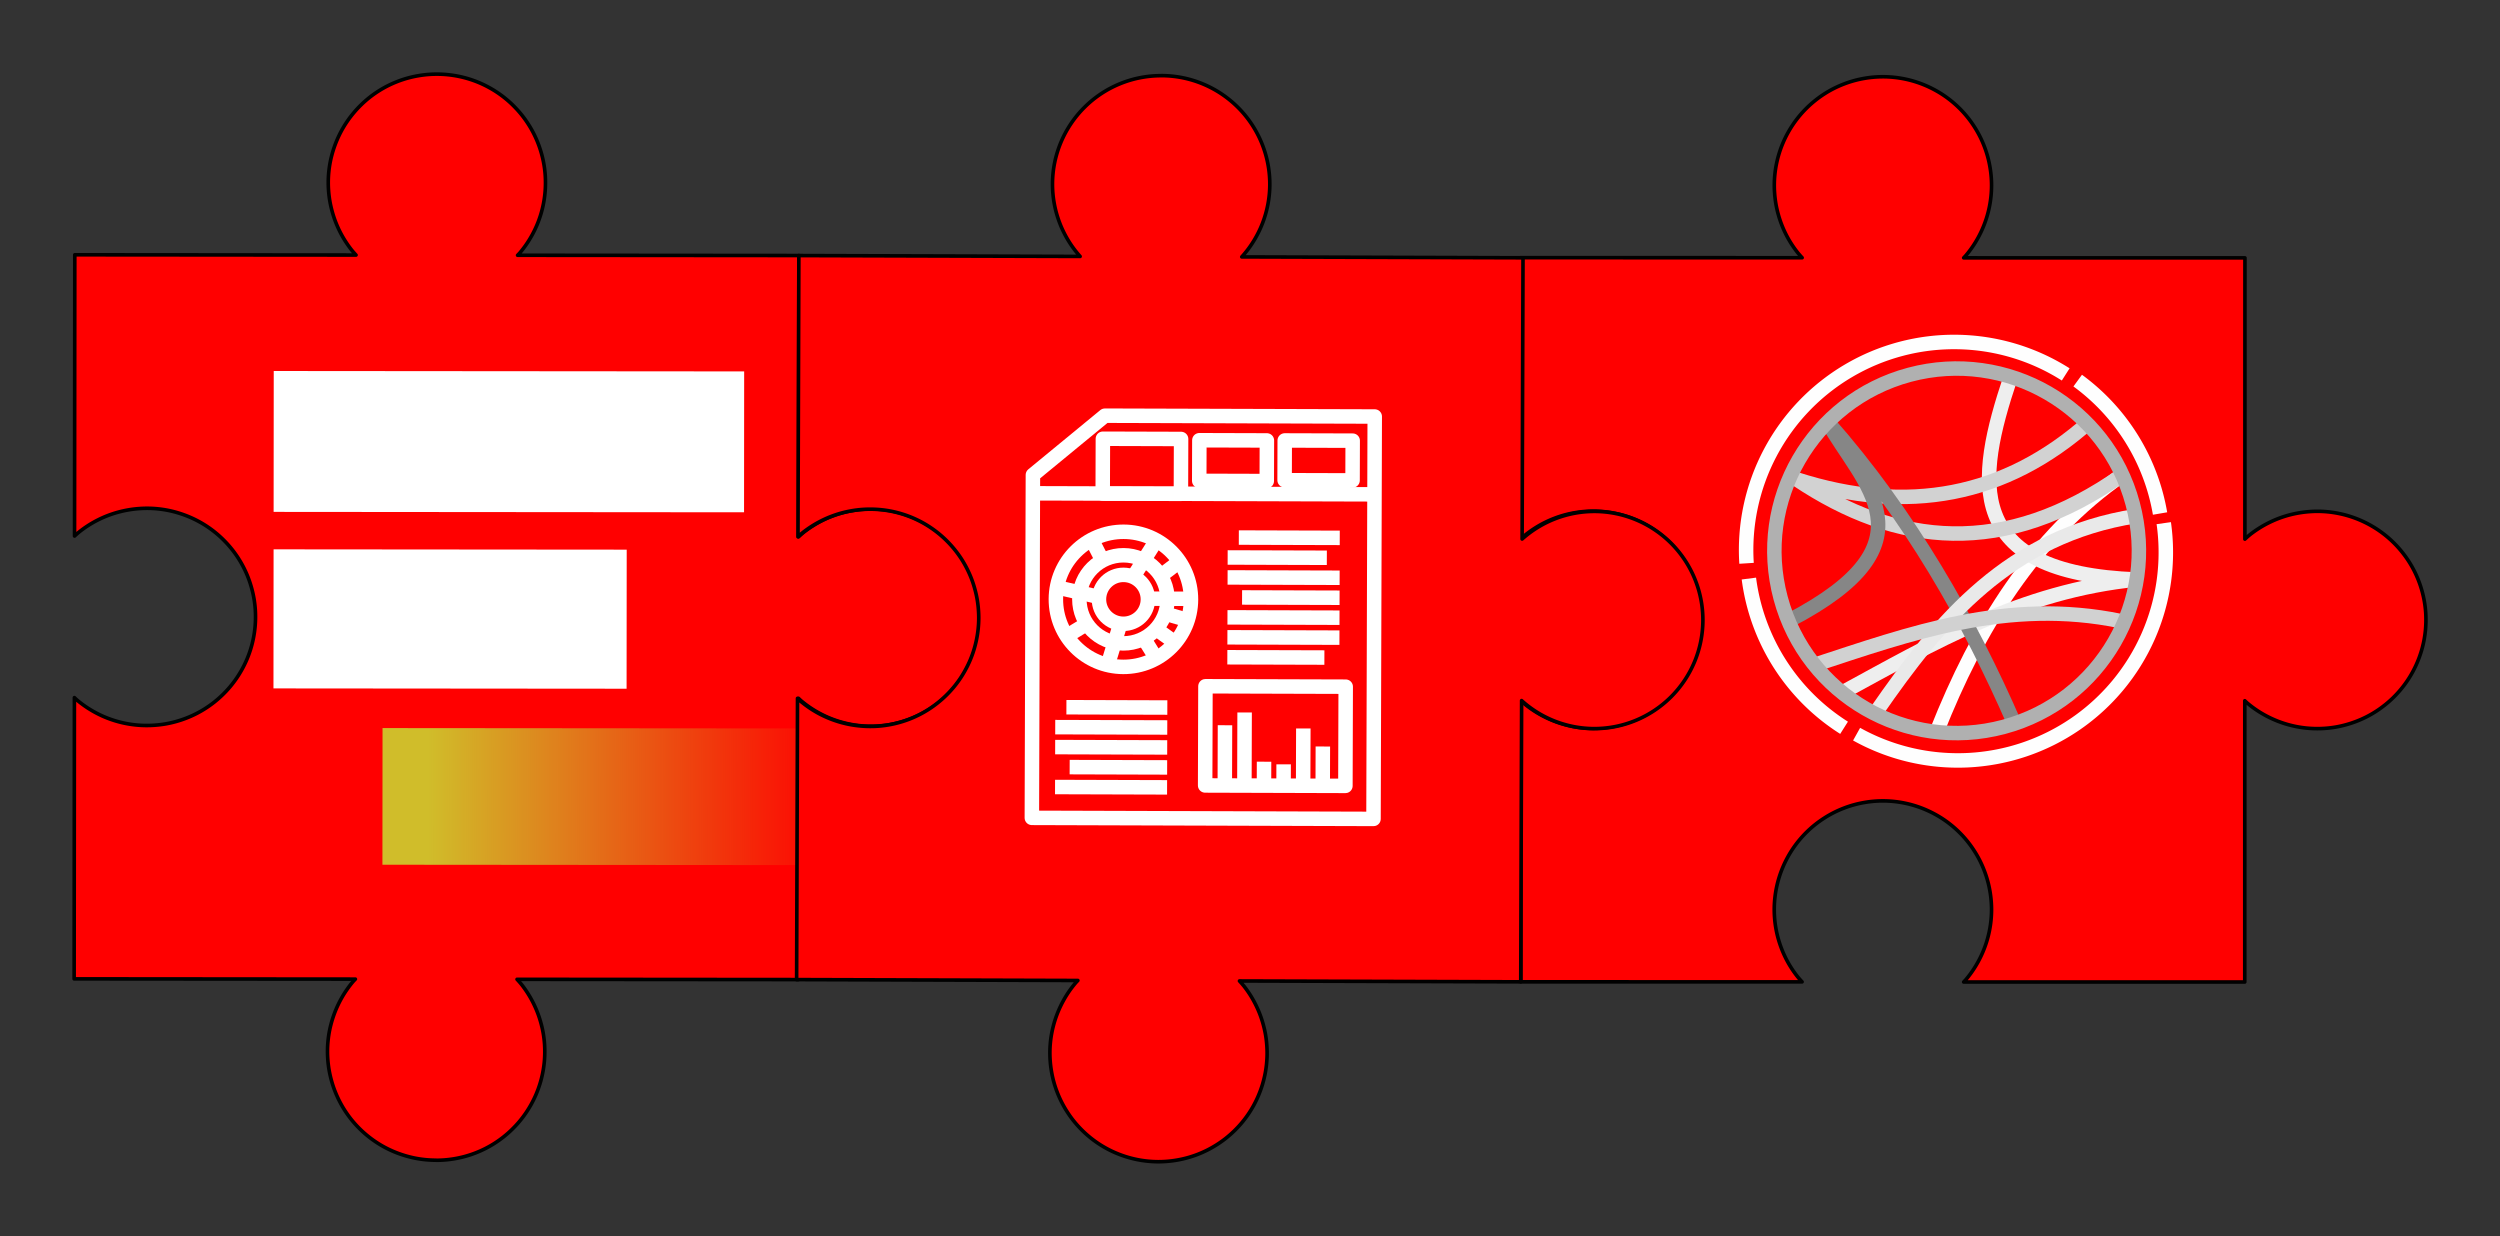 <?xml version="1.0" encoding="UTF-8" standalone="no"?>
<!-- Created with Inkscape (http://www.inkscape.org/) -->

<svg
   xmlns:dc="http://purl.org/dc/elements/1.1/"
   xmlns:cc="http://creativecommons.org/ns#"
   xmlns:rdf="http://www.w3.org/1999/02/22-rdf-syntax-ns#"
   xmlns:svg="http://www.w3.org/2000/svg"
   xmlns="http://www.w3.org/2000/svg"
   xmlns:xlink="http://www.w3.org/1999/xlink"
   xmlns:sodipodi="http://sodipodi.sourceforge.net/DTD/sodipodi-0.dtd"
   xmlns:inkscape="http://www.inkscape.org/namespaces/inkscape"
   width="69.055mm"
   height="34.141mm"
   viewBox="0 0 69.055 34.141"
   version="1.1"
   id="svg985"
   inkscape:version="0.92.3 (2405546, 2018-03-11)"
   sodipodi:docname="chapter-header-1.svg">
  <rect x="0" y="0" width="69.055" height="34.141" fill="#333333" stroke="none"/>
  <defs
     id="defs979">
    <linearGradient
       y2="292.632"
       x2="468.733"
       y1="292.632"
       x1="152.552"
       gradientTransform="matrix(0.599,0,0,1,-409.873,305.655)"
       gradientUnits="userSpaceOnUse"
       id="linearGradient7794"
       xlink:href="#linearGradient4303"
       inkscape:collect="always" />
    <linearGradient
       id="linearGradient4303"
       inkscape:collect="always">
      <stop
         id="stop4305"
         offset="0"
         style="stop-color:#d0bd2a;stop-opacity:1;" />
      <stop
         id="stop4307"
         offset="1"
         style="stop-color:#d0bd2a;stop-opacity:0;" />
    </linearGradient>
  </defs>
  <sodipodi:namedview
     id="base"
     pagecolor="#ffffff"
     bordercolor="#666666"
     borderopacity="1.0"
     inkscape:pageopacity="0.0"
     inkscape:pageshadow="2"
     inkscape:zoom="2.8"
     inkscape:cx="80.927717"
     inkscape:cy="37.745402"
     inkscape:document-units="mm"
     inkscape:current-layer="layer1"
     showgrid="false"
     showguides="true"
     inkscape:guide-bbox="true"
     fit-margin-top="2"
     fit-margin-left="2"
     fit-margin-right="2"
     fit-margin-bottom="2"
     inkscape:window-width="1916"
     inkscape:window-height="1076"
     inkscape:window-x="0"
     inkscape:window-y="0"
     inkscape:window-maximized="1" />
  <g
     inkscape:label="Layer 1"
     inkscape:groupmode="layer"
     id="layer1"
     transform="translate(34.429,-56.453)"
     style="opacity:0.999">
    <path
       inkscape:connector-curvature="0"
       id="path1627"
       d="m -22.383,88.502 a 3,3 0 0 0 0.212,-0.007 3,3 0 0 0 0.298,-0.036 3,3 0 0 0 0.293,-0.065 3,3 0 0 0 0.284,-0.094 3,3 0 0 0 0.274,-0.122 3,3 0 0 0 0.26,-0.149 3,3 0 0 0 0.244,-0.174 3,3 0 0 0 0.225,-0.198 3,3 0 0 0 0.205,-0.219 3,3 0 0 0 0.182,-0.239 3,3 0 0 0 0.157,-0.256 3,3 0 0 0 0.131,-0.27 3,3 0 0 0 0.103,-0.282 3,3 0 0 0 0.074,-0.291 3,3 0 0 0 0.045,-0.296 3,3 0 0 0 0.015,-0.3 3,3 0 0 0 -0.007,-0.212 3,3 0 0 0 -0.036,-0.298 3,3 0 0 0 -0.066,-0.292 3,3 0 0 0 -0.094,-0.285 3,3 0 0 0 -0.122,-0.273 3,3 0 0 0 -0.149,-0.261 3,3 0 0 0 -0.174,-0.244 3,3 0 0 0 -0.118,-0.135 l 7.768,0.007 0.007,-7.768 a 3,3 0 0 0 0.067,0.063 3,3 0 0 0 0.239,0.182 3,3 0 0 0 0.256,0.157 3,3 0 0 0 0.27,0.131 3,3 0 0 0 0.282,0.103 3,3 0 0 0 0.29,0.074 3,3 0 0 0 0.297,0.045 3,3 0 0 0 0.299,0.015 3,3 0 0 0 0.212,-0.008 3,3 0 0 0 0.298,-0.035 3,3 0 0 0 0.293,-0.066 3,3 0 0 0 0.285,-0.094 3,3 0 0 0 0.273,-0.122 3,3 0 0 0 0.261,-0.149 3,3 0 0 0 0.244,-0.174 3,3 0 0 0 0.225,-0.198 3,3 0 0 0 0.204,-0.219 3,3 0 0 0 0.182,-0.239 3,3 0 0 0 0.157,-0.256 3,3 0 0 0 0.13,-0.27 3,3 0 0 0 0.103,-0.282 3,3 0 0 0 0.075,-0.29 3,3 0 0 0 0.045,-0.297 3,3 0 0 0 0.015,-0.299 3,3 0 0 0 -0.008,-0.212 3,3 0 0 0 -0.036,-0.298 3,3 0 0 0 -0.066,-0.292 3,3 0 0 0 -0.094,-0.285 3,3 0 0 0 -0.122,-0.274 3,3 0 0 0 -0.149,-0.26 3,3 0 0 0 -0.174,-0.244 3,3 0 0 0 -0.198,-0.225 3,3 0 0 0 -0.219,-0.205 3,3 0 0 0 -0.239,-0.182 3,3 0 0 0 -0.256,-0.157 3,3 0 0 0 -0.27,-0.13 3,3 0 0 0 -0.282,-0.103 3,3 0 0 0 -0.291,-0.075 3,3 0 0 0 -0.296,-0.045 3,3 0 0 0 -0.3,-0.015 3,3 0 0 0 -0.212,0.008 3,3 0 0 0 -0.298,0.036 3,3 0 0 0 -0.293,0.065 3,3 0 0 0 -0.284,0.094 3,3 0 0 0 -0.274,0.122 3,3 0 0 0 -0.26,0.149 3,3 0 0 0 -0.245,0.174 3,3 0 0 0 -0.135,0.119 l 0.007,-7.769 -7.768,-0.007 a 3,3 0 0 0 0.063,-0.067 3,3 0 0 0 0.182,-0.239 3,3 0 0 0 0.157,-0.256 3,3 0 0 0 0.131,-0.27 3,3 0 0 0 0.103,-0.282 3,3 0 0 0 0.074,-0.29 3,3 0 0 0 0.045,-0.297 3,3 0 0 0 0.015,-0.3 3,3 0 0 0 -0.007,-0.212 3,3 0 0 0 -0.036,-0.298 3,3 0 0 0 -0.066,-0.293 3,3 0 0 0 -0.094,-0.284 3,3 0 0 0 -0.122,-0.274 3,3 0 0 0 -0.149,-0.26 3,3 0 0 0 -0.174,-0.244 3,3 0 0 0 -0.198,-0.225 3,3 0 0 0 -0.219,-0.205 3,3 0 0 0 -0.239,-0.182 3,3 0 0 0 -0.256,-0.157 3,3 0 0 0 -0.27,-0.131 3,3 0 0 0 -0.282,-0.103 3,3 0 0 0 -0.29,-0.074 3,3 0 0 0 -0.297,-0.045 3,3 0 0 0 -0.299,-0.015 3,3 0 0 0 -0.212,0.007 3,3 0 0 0 -0.298,0.036 3,3 0 0 0 -0.293,0.065 3,3 0 0 0 -0.285,0.094 3,3 0 0 0 -0.274,0.122 3,3 0 0 0 -0.26,0.149 3,3 0 0 0 -0.244,0.174 3,3 0 0 0 -0.225,0.198 3,3 0 0 0 -0.204,0.219 3,3 0 0 0 -0.182,0.239 3,3 0 0 0 -0.157,0.256 3,3 0 0 0 -0.13,0.27 3,3 0 0 0 -0.103,0.282 3,3 0 0 0 -0.075,0.29 3,3 0 0 0 -0.045,0.297 3,3 0 0 0 -0.015,0.299 3,3 0 0 0 0.008,0.212 3,3 0 0 0 0.036,0.298 3,3 0 0 0 0.066,0.292 3,3 0 0 0 0.094,0.285 3,3 0 0 0 0.122,0.274 3,3 0 0 0 0.149,0.26 3,3 0 0 0 0.174,0.244 3,3 0 0 0 0.118,0.135 l -7.768,-0.007 -0.007,7.768 a 3,3 0 0 1 0.135,-0.118 3,3 0 0 1 0.244,-0.174 3,3 0 0 1 0.261,-0.149 3,3 0 0 1 0.273,-0.122 3,3 0 0 1 0.285,-0.094 3,3 0 0 1 0.293,-0.065 3,3 0 0 1 0.298,-0.036 3,3 0 0 1 0.212,-0.008 3,3 0 0 1 0.299,0.015 3,3 0 0 1 0.297,0.045 3,3 0 0 1 0.29,0.075 3,3 0 0 1 0.282,0.103 3,3 0 0 1 0.27,0.13 3,3 0 0 1 0.256,0.157 3,3 0 0 1 0.239,0.182 3,3 0 0 1 0.219,0.205 3,3 0 0 1 0.198,0.225 3,3 0 0 1 0.174,0.244 3,3 0 0 1 0.149,0.26 3,3 0 0 1 0.122,0.274 3,3 0 0 1 0.094,0.285 3,3 0 0 1 0.066,0.292 3,3 0 0 1 0.036,0.298 3,3 0 0 1 0.007,0.212 3,3 0 0 1 -0.015,0.299 3,3 0 0 1 -0.045,0.297 3,3 0 0 1 -0.074,0.29 3,3 0 0 1 -0.103,0.282 3,3 0 0 1 -0.131,0.27 3,3 0 0 1 -0.157,0.256 3,3 0 0 1 -0.182,0.239 3,3 0 0 1 -0.205,0.219 3,3 0 0 1 -0.225,0.198 3,3 0 0 1 -0.244,0.174 3,3 0 0 1 -0.26,0.149 3,3 0 0 1 -0.274,0.122 3,3 0 0 1 -0.284,0.094 3,3 0 0 1 -0.293,0.066 3,3 0 0 1 -0.298,0.035 3,3 0 0 1 -0.212,0.008 3,3 0 0 1 -0.3,-0.015 3,3 0 0 1 -0.297,-0.045 3,3 0 0 1 -0.29,-0.074 3,3 0 0 1 -0.282,-0.103 3,3 0 0 1 -0.27,-0.131 3,3 0 0 1 -0.256,-0.157 3,3 0 0 1 -0.239,-0.182 3,3 0 0 1 -0.067,-0.063 l -0.007,7.768 7.768,0.007 a 3,3 0 0 0 -0.063,0.067 3,3 0 0 0 -0.182,0.239 3,3 0 0 0 -0.157,0.256 3,3 0 0 0 -0.13,0.27 3,3 0 0 0 -0.103,0.282 3,3 0 0 0 -0.075,0.291 3,3 0 0 0 -0.045,0.297 3,3 0 0 0 -0.015,0.299 3,3 0 0 0 0.008,0.212 3,3 0 0 0 0.036,0.298 3,3 0 0 0 0.066,0.292 3,3 0 0 0 0.094,0.285 3,3 0 0 0 0.122,0.273 3,3 0 0 0 0.149,0.261 3,3 0 0 0 0.174,0.244 3,3 0 0 0 0.198,0.225 3,3 0 0 0 0.219,0.204 3,3 0 0 0 0.239,0.182 3,3 0 0 0 0.255,0.157 3,3 0 0 0 0.27,0.13 3,3 0 0 0 0.282,0.103 3,3 0 0 0 0.29,0.075 3,3 0 0 0 0.297,0.045 3,3 0 0 0 0.3,0.015 z"
       style="display:inline;fill:#ff0000;fill-rule:evenodd;stroke:#000000;stroke-width:0.1;stroke-linecap:round;stroke-linejoin:round;stroke-miterlimit:4;stroke-dasharray:none;stroke-opacity:1" />
    <g
       transform="matrix(0.059,5.11946e-5,-5.11946e-5,0.059,-3.78,43.128)"
       id="g4147"
       style="display:inline;stroke-width:6.782;stroke-miterlimit:4;stroke-dasharray:none">
      <rect
         y="399.879"
         x="-390.971"
         height="65.959"
         width="220.241"
         id="rect4296-8-6-1"
         style="fill:#ffffff;fill-opacity:1;stroke-width:6.782;stroke-miterlimit:4;stroke-dasharray:none"
         inkscape:export-xdpi="180"
         inkscape:export-ydpi="180" />
      <rect
         y="483.371"
         x="-390.971"
         height="65.11"
         width="165.322"
         id="rect4298-04-0-03"
         style="fill:#ffffff;fill-opacity:1;stroke-width:6.782;stroke-miterlimit:4;stroke-dasharray:none"
         inkscape:export-xdpi="180"
         inkscape:export-ydpi="180" />
      <path
         inkscape:connector-curvature="0"
         id="rect4300-2-6-7"
         d="m -339.889,567.006 h 238.961 V 630.983 h -238.961 z"
         style="fill:url(#linearGradient7794);fill-opacity:1;stroke-width:6.782;stroke-miterlimit:4;stroke-dasharray:none"
         inkscape:export-xdpi="180"
         inkscape:export-ydpi="180"
         sodipodi:nodetypes="ccccc" />
    </g>
    <g
       id="g5011"
       transform="rotate(132.228,16.886,68.903)">
      <path
         style="display:inline;fill:#ff0000;fill-rule:evenodd;stroke:#000000;stroke-width:0.1;stroke-linecap:round;stroke-linejoin:round;stroke-miterlimit:4;stroke-dasharray:none;stroke-opacity:1"
         d="m 20.568,51.125 -5.753,5.22 a 3,3 0 0 0 0.001,-0.092 3,3 0 0 0 -0.026,-0.299 3,3 0 0 0 -0.056,-0.295 3,3 0 0 0 -0.085,-0.288 3,3 0 0 0 -0.113,-0.278 3,3 0 0 0 -0.14,-0.265 3,3 0 0 0 -0.166,-0.25 3,3 0 0 0 -0.19,-0.232 3,3 0 0 0 -0.148,-0.152 3,3 0 0 0 -0.227,-0.197 3,3 0 0 0 -0.246,-0.172 3,3 0 0 0 -0.261,-0.147 3,3 0 0 0 -0.275,-0.121 3,3 0 0 0 -0.285,-0.092 3,3 0 0 0 -0.293,-0.063 3,3 0 0 0 -0.298,-0.034 3,3 0 0 0 -0.3,-0.004 3,3 0 0 0 -0.299,0.026 3,3 0 0 0 -0.295,0.056 3,3 0 0 0 -0.288,0.085 3,3 0 0 0 -0.278,0.113 3,3 0 0 0 -0.265,0.14 3,3 0 0 0 -0.25,0.166 3,3 0 0 0 -0.232,0.19 3,3 0 0 0 -0.153,0.148 3,3 0 0 0 -0.196,0.227 3,3 0 0 0 -0.172,0.245 3,3 0 0 0 -0.147,0.261 3,3 0 0 0 -0.121,0.275 3,3 0 0 0 -0.092,0.285 3,3 0 0 0 -0.063,0.293 3,3 0 0 0 -0.034,0.298 3,3 0 0 0 -0.004,0.3 3,3 0 0 0 0.026,0.299 3,3 0 0 0 0.056,0.295 3,3 0 0 0 0.085,0.288 3,3 0 0 0 0.113,0.278 3,3 0 0 0 0.14,0.265 3,3 0 0 0 0.166,0.25 3,3 0 0 0 0.19,0.232 3,3 0 0 0 0.149,0.152 3,3 0 0 0 0.227,0.196 3,3 0 0 0 0.245,0.173 3,3 0 0 0 0.261,0.147 3,3 0 0 0 0.274,0.12 3,3 0 0 0 0.286,0.093 3,3 0 0 0 0.293,0.064 3,3 0 0 0 0.178,0.02 l -5.753,5.22 5.22,5.753 a 3,3 0 0 0 -0.092,-0.001 3,3 0 0 0 -0.299,0.026 3,3 0 0 0 -0.295,0.056 3,3 0 0 0 -0.287,0.085 3,3 0 0 0 -0.278,0.113 3,3 0 0 0 -0.265,0.14 3,3 0 0 0 -0.25,0.166 3,3 0 0 0 -0.232,0.19 3,3 0 0 0 -0.152,0.148 3,3 0 0 0 -0.196,0.227 3,3 0 0 0 -0.173,0.245 3,3 0 0 0 -0.147,0.261 3,3 0 0 0 -0.121,0.275 3,3 0 0 0 -0.092,0.285 3,3 0 0 0 -0.064,0.293 3,3 0 0 0 -0.034,0.298 3,3 0 0 0 -0.004,0.3 3,3 0 0 0 0.026,0.299 3,3 0 0 0 0.056,0.294 3,3 0 0 0 0.085,0.288 3,3 0 0 0 0.113,0.278 3,3 0 0 0 0.14,0.265 3,3 0 0 0 0.166,0.25 3,3 0 0 0 0.19,0.232 3,3 0 0 0 0.148,0.152 3,3 0 0 0 0.227,0.196 3,3 0 0 0 0.245,0.173 3,3 0 0 0 0.261,0.147 3,3 0 0 0 0.275,0.121 3,3 0 0 0 0.285,0.092 3,3 0 0 0 0.293,0.063 3,3 0 0 0 0.298,0.034 3,3 0 0 0 0.3,0.004 3,3 0 0 0 0.299,-0.026 3,3 0 0 0 0.295,-0.056 3,3 0 0 0 0.288,-0.085 3,3 0 0 0 0.278,-0.113 3,3 0 0 0 0.265,-0.14 3,3 0 0 0 0.25,-0.166 3,3 0 0 0 0.232,-0.19 3,3 0 0 0 0.152,-0.149 3,3 0 0 0 0.196,-0.226 3,3 0 0 0 0.172,-0.245 3,3 0 0 0 0.147,-0.261 3,3 0 0 0 0.121,-0.275 3,3 0 0 0 0.092,-0.285 3,3 0 0 0 0.063,-0.293 3,3 0 0 0 0.02,-0.178 l 5.22,5.753 5.753,-5.221 a 3,3 0 0 1 -0.179,-0.02 3,3 0 0 1 -0.293,-0.064 3,3 0 0 1 -0.285,-0.092 3,3 0 0 1 -0.275,-0.121 3,3 0 0 1 -0.261,-0.147 3,3 0 0 1 -0.245,-0.173 3,3 0 0 1 -0.227,-0.196 3,3 0 0 1 -0.148,-0.152 3,3 0 0 1 -0.19,-0.232 3,3 0 0 1 -0.166,-0.25 3,3 0 0 1 -0.14,-0.265 3,3 0 0 1 -0.113,-0.278 3,3 0 0 1 -0.085,-0.288 3,3 0 0 1 -0.056,-0.294 3,3 0 0 1 -0.026,-0.299 3,3 0 0 1 0.004,-0.3 3,3 0 0 1 0.034,-0.298 3,3 0 0 1 0.064,-0.293 3,3 0 0 1 0.092,-0.285 3,3 0 0 1 0.121,-0.275 3,3 0 0 1 0.147,-0.261 3,3 0 0 1 0.172,-0.245 3,3 0 0 1 0.196,-0.227 3,3 0 0 1 0.152,-0.149 3,3 0 0 1 0.232,-0.19 3,3 0 0 1 0.25,-0.166 3,3 0 0 1 0.265,-0.14 3,3 0 0 1 0.277,-0.113 3,3 0 0 1 0.288,-0.085 3,3 0 0 1 0.295,-0.056 3,3 0 0 1 0.299,-0.026 3,3 0 0 1 0.3,0.004 3,3 0 0 1 0.298,0.034 3,3 0 0 1 0.293,0.063 3,3 0 0 1 0.285,0.092 3,3 0 0 1 0.275,0.121 3,3 0 0 1 0.261,0.147 3,3 0 0 1 0.246,0.172 3,3 0 0 1 0.226,0.196 3,3 0 0 1 0.149,0.152 3,3 0 0 1 0.19,0.232 3,3 0 0 1 0.166,0.25 3,3 0 0 1 0.14,0.265 3,3 0 0 1 0.113,0.278 3,3 0 0 1 0.085,0.288 3,3 0 0 1 0.056,0.295 3,3 0 0 1 0.026,0.298 3,3 0 0 1 -10e-4,0.092 l 5.753,-5.22 -5.221,-5.753 a 3,3 0 0 1 -0.02,0.179 3,3 0 0 1 -0.063,0.293 3,3 0 0 1 -0.092,0.285 3,3 0 0 1 -0.121,0.275 3,3 0 0 1 -0.147,0.261 3,3 0 0 1 -0.173,0.246 3,3 0 0 1 -0.196,0.226 3,3 0 0 1 -0.152,0.148 3,3 0 0 1 -0.232,0.19 3,3 0 0 1 -0.25,0.166 3,3 0 0 1 -0.265,0.14 3,3 0 0 1 -0.278,0.113 3,3 0 0 1 -0.288,0.085 3,3 0 0 1 -0.294,0.056 3,3 0 0 1 -0.299,0.026 3,3 0 0 1 -0.3,-0.004 3,3 0 0 1 -0.298,-0.034 3,3 0 0 1 -0.293,-0.064 3,3 0 0 1 -0.285,-0.092 3,3 0 0 1 -0.275,-0.121 3,3 0 0 1 -0.261,-0.147 3,3 0 0 1 -0.245,-0.173 3,3 0 0 1 -0.227,-0.196 3,3 0 0 1 -0.148,-0.152 3,3 0 0 1 -0.19,-0.232 3,3 0 0 1 -0.166,-0.25 3,3 0 0 1 -0.14,-0.265 3,3 0 0 1 -0.113,-0.278 3,3 0 0 1 -0.085,-0.288 3,3 0 0 1 -0.056,-0.294 3,3 0 0 1 -0.026,-0.299 3,3 0 0 1 0.004,-0.3 3,3 0 0 1 0.034,-0.298 3,3 0 0 1 0.064,-0.293 3,3 0 0 1 0.092,-0.285 3,3 0 0 1 0.121,-0.275 3,3 0 0 1 0.147,-0.261 3,3 0 0 1 0.172,-0.245 3,3 0 0 1 0.196,-0.227 3,3 0 0 1 0.152,-0.149 3,3 0 0 1 0.232,-0.19 3,3 0 0 1 0.25,-0.166 3,3 0 0 1 0.265,-0.14 3,3 0 0 1 0.278,-0.113 3,3 0 0 1 0.288,-0.085 3,3 0 0 1 0.295,-0.056 3,3 0 0 1 0.299,-0.026 3,3 0 0 1 0.092,0.001 z"
         id="path1645"
         inkscape:connector-curvature="0" />
      <g
         id="g3696"
         transform="rotate(32.778,19.468,-234.583)"
         style="display:inline;stroke:#fefefe;stroke-width:0.4;stroke-miterlimit:4;stroke-dasharray:none;stroke-opacity:1">
        <path
           sodipodi:nodetypes="cc"
           inkscape:connector-curvature="0"
           id="path3587"
           d="m 174.692,19.452 c 2.837,-1.024 4.97,-3.06 6.804,-5.528"
           style="fill:none;fill-rule:evenodd;stroke:#fefefe;stroke-width:0.4;stroke-linecap:butt;stroke-linejoin:miter;stroke-miterlimit:4;stroke-dasharray:none;stroke-opacity:1" />
        <path
           sodipodi:nodetypes="ccc"
           inkscape:connector-curvature="0"
           id="path3589"
           d="m 183.693,15.648 c -2.673,0.643 -5.458,1.421 -8.623,0.898 4.621,1.425 3.579,3.804 1.937,6.284"
           style="fill:none;fill-rule:evenodd;stroke:#eeeeee;stroke-width:0.4;stroke-linecap:butt;stroke-linejoin:miter;stroke-miterlimit:4;stroke-dasharray:none;stroke-opacity:1" />
        <path
           sodipodi:nodetypes="cccc"
           inkscape:connector-curvature="0"
           id="path3591"
           d="m 174.692,19.452 v 0 c 3.771,-1.395 6.542,-0.307 8.741,2.197 -2.686,-1.729 -5.432,-1.964 -8.245,-0.543"
           style="fill:none;fill-rule:evenodd;stroke:#d2d2d2;stroke-width:0.4;stroke-linecap:butt;stroke-linejoin:miter;stroke-miterlimit:4;stroke-dasharray:none;stroke-opacity:1" />
        <path
           sodipodi:nodetypes="ccc"
           inkscape:connector-curvature="0"
           id="path3593"
           d="m 184.637,17.94 c -4.556,1.009 -2.901,3.126 -2.433,5.032 -1.53,-3.079 -2.374,-6.323 -2.835,-9.402"
           style="fill:none;fill-rule:evenodd;stroke:#868686;stroke-width:0.4;stroke-linecap:butt;stroke-linejoin:miter;stroke-miterlimit:4;stroke-dasharray:none;stroke-opacity:1" />
        <path
           sodipodi:nodetypes="cc"
           inkscape:connector-curvature="0"
           id="path3595"
           d="m 174.645,18.247 c 3.517,0.372 5.978,-1.368 8.315,-3.355"
           style="fill:none;fill-rule:evenodd;stroke:#e9e9e9;stroke-width:0.4;stroke-linecap:butt;stroke-linejoin:miter;stroke-miterlimit:4;stroke-dasharray:none;stroke-opacity:1" />
        <path
           sodipodi:nodetypes="cc"
           inkscape:connector-curvature="0"
           id="path3597"
           d="m 184.354,16.57 c -2.851,0.156 -5.701,0.416 -8.552,-1.016"
           style="fill:none;fill-rule:evenodd;stroke:#d1d1d1;stroke-width:0.4;stroke-linecap:butt;stroke-linejoin:miter;stroke-miterlimit:4;stroke-dasharray:none;stroke-opacity:1" />
        <circle
           r="5.034"
           cy="18.601"
           cx="179.677"
           id="path3561-1"
           style="fill:none;fill-opacity:1;stroke:#b0b0b0;stroke-width:0.4;stroke-linejoin:round;stroke-miterlimit:4;stroke-dasharray:none;stroke-opacity:1" />
        <path
           transform="rotate(11.32)"
           sodipodi:open="true"
           d="m 185.646,-17.002 a 5.746,5.746 0 0 1 -3.142,5.122 5.746,5.746 0 0 1 -5.99,-0.48"
           sodipodi:end="2.2010397"
           sodipodi:start="0"
           sodipodi:ry="5.7460041"
           sodipodi:rx="5.7460041"
           sodipodi:cy="-17.001814"
           sodipodi:cx="179.9001"
           sodipodi:type="arc"
           id="path3561-7"
           style="fill:none;fill-opacity:1;stroke:#fefefe;stroke-width:0.4;stroke-linejoin:round;stroke-miterlimit:4;stroke-dasharray:none;stroke-opacity:1" />
        <path
           transform="rotate(-173.092)"
           sodipodi:open="true"
           d="m -174.838,3.193 a 5.746,5.746 0 0 1 -3.191,5.147 5.746,5.746 0 0 1 -6.029,-0.57"
           sodipodi:end="2.2200672"
           sodipodi:start="0"
           sodipodi:ry="5.7460041"
           sodipodi:rx="5.7460041"
           sodipodi:cy="3.1927688"
           sodipodi:cx="-180.58446"
           sodipodi:type="arc"
           id="path3561-5"
           style="fill:none;fill-opacity:1;stroke:#fefefe;stroke-width:0.4;stroke-linejoin:round;stroke-miterlimit:4;stroke-dasharray:none;stroke-opacity:1" />
        <path
           transform="rotate(59.181)"
           sodipodi:open="true"
           d="m 108.907,-139.073 a 5.746,5.746 0 0 1 -4.19,-1.047"
           sodipodi:end="2.2010397"
           sodipodi:start="1.4305266"
           sodipodi:ry="5.7460041"
           sodipodi:rx="5.7460041"
           sodipodi:cy="-144.76213"
           sodipodi:cx="108.10349"
           sodipodi:type="arc"
           id="path3561-7-9"
           style="fill:none;fill-opacity:1;stroke:#fefefe;stroke-width:0.4;stroke-linejoin:round;stroke-miterlimit:4;stroke-dasharray:none;stroke-opacity:1" />
        <path
           transform="rotate(-124.681)"
           sodipodi:open="true"
           d="m -116.741,142.909 a 5.746,5.746 0 0 1 -4.672,-1.441"
           sodipodi:end="2.3094257"
           sodipodi:start="1.4305266"
           sodipodi:ry="5.7460041"
           sodipodi:rx="5.7460041"
           sodipodi:cy="137.2195"
           sodipodi:cx="-117.54449"
           sodipodi:type="arc"
           id="path3561-7-9-6"
           style="fill:none;fill-opacity:1;stroke:#fefefe;stroke-width:0.4;stroke-linejoin:round;stroke-miterlimit:4;stroke-dasharray:none;stroke-opacity:1" />
      </g>
    </g>
    <g
       id="g4996"
       transform="rotate(-25.311,47.193,8.865)">
      <path
         style="display:inline;fill:#ff0000;fill-rule:evenodd;stroke:#000000;stroke-width:0.1;stroke-linecap:round;stroke-linejoin:round;stroke-miterlimit:4;stroke-dasharray:none;stroke-opacity:1"
         d="m -18.831,32.594 a 3,3 0 0 0 -3.999,1.417 3,3 0 0 0 -0.166,2.136 l -7.013,-3.343 -3.343,7.012 a 3,3 0 0 1 0.173,-0.049 3,3 0 0 1 0.295,-0.052 3,3 0 0 1 0.299,-0.023 3,3 0 0 1 0.3,0.007 3,3 0 0 1 0.298,0.037 3,3 0 0 1 0.292,0.067 3,3 0 0 1 0.284,0.095 3,3 0 0 1 0.195,0.085 3,3 0 0 1 0.264,0.142 3,3 0 0 1 0.249,0.168 3,3 0 0 1 0.23,0.192 3,3 0 0 1 0.21,0.214 3,3 0 0 1 0.188,0.234 3,3 0 0 1 0.163,0.252 3,3 0 0 1 0.137,0.266 3,3 0 0 1 0.11,0.279 3,3 0 0 1 0.082,0.289 3,3 0 0 1 0.053,0.295 3,3 0 0 1 0.022,0.299 3,3 0 0 1 -0.007,0.3 3,3 0 0 1 -0.038,0.297 3,3 0 0 1 -0.066,0.293 3,3 0 0 1 -0.096,0.284 3,3 0 0 1 -0.084,0.195 3,3 0 0 1 -0.143,0.264 3,3 0 0 1 -0.168,0.248 3,3 0 0 1 -0.192,0.231 3,3 0 0 1 -0.214,0.21 3,3 0 0 1 -0.234,0.187 3,3 0 0 1 -0.251,0.164 3,3 0 0 1 -0.266,0.137 3,3 0 0 1 -0.279,0.11 3,3 0 0 1 -0.289,0.082 3,3 0 0 1 -0.295,0.053 3,3 0 0 1 -0.299,0.023 3,3 0 0 1 -0.3,-0.007 3,3 0 0 1 -0.297,-0.037 3,3 0 0 1 -0.293,-0.067 3,3 0 0 1 -0.284,-0.095 3,3 0 0 1 -0.194,-0.085 3,3 0 0 1 -0.264,-0.143 3,3 0 0 1 -0.249,-0.168 3,3 0 0 1 -0.23,-0.192 3,3 0 0 1 -0.21,-0.214 3,3 0 0 1 -0.188,-0.234 3,3 0 0 1 -0.163,-0.252 3,3 0 0 1 -0.137,-0.266 3,3 0 0 1 -0.034,-0.086 l -3.343,7.012 7.012,3.343 a 3,3 0 0 0 -0.085,0.034 3,3 0 0 0 -0.266,0.137 3,3 0 0 0 -0.251,0.164 3,3 0 0 0 -0.234,0.188 3,3 0 0 0 -0.214,0.21 3,3 0 0 0 -0.192,0.23 3,3 0 0 0 -0.168,0.248 3,3 0 0 0 -0.142,0.264 3,3 0 0 0 -0.084,0.195 3,3 0 0 0 -0.095,0.284 3,3 0 0 0 -0.067,0.292 3,3 0 0 0 -0.037,0.298 3,3 0 0 0 -0.007,0.3 3,3 0 0 0 0.023,0.299 3,3 0 0 0 0.052,0.295 3,3 0 0 0 0.082,0.289 3,3 0 0 0 0.11,0.279 3,3 0 0 0 0.137,0.266 3,3 0 0 0 0.163,0.251 3,3 0 0 0 0.188,0.234 3,3 0 0 0 0.21,0.214 3,3 0 0 0 0.23,0.192 3,3 0 0 0 0.248,0.168 3,3 0 0 0 0.264,0.143 3,3 0 0 0 0.195,0.084 3,3 0 0 0 0.284,0.095 3,3 0 0 0 0.293,0.067 3,3 0 0 0 0.297,0.037 3,3 0 0 0 0.3,0.007 3,3 0 0 0 0.299,-0.023 3,3 0 0 0 0.295,-0.052 3,3 0 0 0 0.289,-0.082 3,3 0 0 0 0.279,-0.11 3,3 0 0 0 0.266,-0.137 3,3 0 0 0 0.251,-0.163 3,3 0 0 0 0.234,-0.188 3,3 0 0 0 0.214,-0.21 3,3 0 0 0 0.192,-0.23 3,3 0 0 0 0.168,-0.248 3,3 0 0 0 0.143,-0.264 3,3 0 0 0 0.084,-0.195 3,3 0 0 0 0.096,-0.284 3,3 0 0 0 0.066,-0.293 3,3 0 0 0 0.037,-0.297 3,3 0 0 0 0.007,-0.3 3,3 0 0 0 -0.022,-0.299 3,3 0 0 0 -0.053,-0.295 3,3 0 0 0 -0.049,-0.173 l 7.013,3.343 3.343,-7.012 a 3,3 0 0 0 1.475,1.554 3,3 0 0 0 3.999,-1.417 3,3 0 0 0 -1.417,-3.999 3,3 0 0 0 -2.136,-0.167 l 3.343,-7.012 -7.012,-3.343 a 3,3 0 0 0 1.554,-1.475 3,3 0 0 0 -1.417,-3.999 z"
         id="path898-2-3-3-6-7-93"
         inkscape:connector-curvature="0" />
      <g
         id="g4976-6"
         transform="rotate(25.487,-48.383,-389.255)"
         style="display:inline;stroke:#ffffff;stroke-width:0.4;stroke-miterlimit:4;stroke-dasharray:none;stroke-opacity:1">
        <path
           transform="translate(4.819,-3.709)"
           style="fill:none;fill-rule:evenodd;stroke:#ffffff;stroke-width:0.4;stroke-linecap:round;stroke-linejoin:round;stroke-miterlimit:4;stroke-dasharray:none;stroke-opacity:1"
           d="m 151.482,-6.428 1.984,-1.642 h 7.453 V 3.045 l -9.437,-2.423e-4 z"
           id="path3514-4"
           inkscape:connector-curvature="0"
           sodipodi:nodetypes="cccccc" />
        <rect
           style="fill:none;fill-opacity:1;stroke:#ffffff;stroke-width:0.4;stroke-linecap:round;stroke-linejoin:round;stroke-miterlimit:4;stroke-dasharray:none;stroke-opacity:1"
           id="rect4696-3"
           width="2.16"
           height="1.515"
           x="153.412"
           y="5.918"
           transform="matrix(1,0,0,-1,4.819,-3.709)" />
        <rect
           style="fill:none;fill-opacity:1;stroke:#ffffff;stroke-width:0.4;stroke-linecap:round;stroke-linejoin:round;stroke-miterlimit:4;stroke-dasharray:none;stroke-opacity:1"
           id="rect4698-3"
           width="1.865"
           height="1.122"
           x="156.077"
           y="6.278"
           transform="matrix(1,0,0,-1,4.819,-3.709)" />
        <rect
           style="fill:none;fill-opacity:1;stroke:#ffffff;stroke-width:0.4;stroke-linecap:round;stroke-linejoin:round;stroke-miterlimit:4;stroke-dasharray:none;stroke-opacity:1"
           id="rect4700-3"
           width="1.877"
           height="1.098"
           x="158.435"
           y="6.303"
           transform="matrix(1,0,0,-1,4.819,-3.709)" />
        <path
           transform="translate(4.819,-3.709)"
           style="fill:none;fill-rule:evenodd;stroke:#ffffff;stroke-width:0.4;stroke-linecap:round;stroke-linejoin:round;stroke-miterlimit:4;stroke-dasharray:none;stroke-opacity:1"
           d="m 151.566,-5.92 h 9.253"
           id="path4702-8"
           inkscape:connector-curvature="0"
           sodipodi:nodetypes="cc" />
        <g
           id="g4821-6"
           transform="translate(4.477,-4.276)"
           style="stroke:#ffffff;stroke-width:0.4;stroke-miterlimit:4;stroke-dasharray:none;stroke-opacity:1">
          <circle
             r="1.866"
             cy="-2.432"
             cx="154.335"
             id="path3516-0"
             style="fill:none;fill-opacity:1;stroke:#ffffff;stroke-width:0.4;stroke-linecap:round;stroke-linejoin:round;stroke-miterlimit:4;stroke-dasharray:none;stroke-opacity:1" />
          <circle
             r="1.217"
             cy="-2.432"
             cx="154.335"
             id="path3516-2-4"
             style="fill:none;fill-opacity:1;stroke:#ffffff;stroke-width:0.4;stroke-linecap:round;stroke-linejoin:round;stroke-miterlimit:4;stroke-dasharray:none;stroke-opacity:1" />
          <circle
             r="0.676"
             cy="-2.432"
             cx="154.335"
             id="path3516-1-8"
             style="fill:none;fill-opacity:1;stroke:#ffffff;stroke-width:0.4;stroke-linecap:round;stroke-linejoin:round;stroke-miterlimit:4;stroke-dasharray:none;stroke-opacity:1" />
          <path
             inkscape:connector-curvature="0"
             id="path4726-8"
             d="m 154.589,-3.028 0.651,-1.036 v 0"
             style="fill:none;fill-rule:evenodd;stroke:#ffffff;stroke-width:0.4;stroke-linecap:butt;stroke-linejoin:miter;stroke-miterlimit:4;stroke-dasharray:none;stroke-opacity:1" />
          <path
             inkscape:connector-curvature="0"
             id="path4728-8"
             d="m 154.999,-2.452 h 1.194"
             style="fill:none;fill-rule:evenodd;stroke:#ffffff;stroke-width:0.4;stroke-linecap:butt;stroke-linejoin:miter;stroke-miterlimit:4;stroke-dasharray:none;stroke-opacity:1" />
          <path
             inkscape:connector-curvature="0"
             id="path4730-9"
             d="m 155.366,-3.086 0.501,-0.384"
             style="fill:none;fill-rule:evenodd;stroke:#ffffff;stroke-width:0.4;stroke-linecap:butt;stroke-linejoin:miter;stroke-miterlimit:4;stroke-dasharray:none;stroke-opacity:1" />
          <path
             inkscape:connector-curvature="0"
             id="path4732-7"
             d="m 155.491,-2.042 0.576,0.167"
             style="fill:none;fill-rule:evenodd;stroke:#ffffff;stroke-width:0.4;stroke-linecap:butt;stroke-linejoin:miter;stroke-miterlimit:4;stroke-dasharray:none;stroke-opacity:1" />
          <path
             inkscape:connector-curvature="0"
             id="path4734-7"
             d="m 155.241,-1.616 0.526,0.376"
             style="fill:none;fill-rule:evenodd;stroke:#ffffff;stroke-width:0.4;stroke-linecap:butt;stroke-linejoin:miter;stroke-miterlimit:4;stroke-dasharray:none;stroke-opacity:1" />
          <path
             inkscape:connector-curvature="0"
             id="path4736-6"
             d="m 154.873,-1.399 0.359,0.576"
             style="fill:none;fill-rule:evenodd;stroke:#ffffff;stroke-width:0.4;stroke-linecap:butt;stroke-linejoin:miter;stroke-miterlimit:4;stroke-dasharray:none;stroke-opacity:1" />
          <path
             inkscape:connector-curvature="0"
             id="path4738-4"
             d="m 154.247,-1.742 -0.326,1.077"
             style="fill:none;fill-rule:evenodd;stroke:#ffffff;stroke-width:0.4;stroke-linecap:butt;stroke-linejoin:miter;stroke-miterlimit:4;stroke-dasharray:none;stroke-opacity:1" />
          <path
             inkscape:connector-curvature="0"
             id="path4740-3"
             d="m 153.662,-2.493 -1.102,-0.251"
             style="fill:none;fill-rule:evenodd;stroke:#ffffff;stroke-width:0.4;stroke-linecap:butt;stroke-linejoin:miter;stroke-miterlimit:4;stroke-dasharray:none;stroke-opacity:1" />
          <path
             inkscape:connector-curvature="0"
             id="path4742-0"
             d="m 153.47,-4.047 c 0.259,0.501 0.259,0.501 0.259,0.501"
             style="fill:none;fill-rule:evenodd;stroke:#ffffff;stroke-width:0.4;stroke-linecap:butt;stroke-linejoin:miter;stroke-miterlimit:4;stroke-dasharray:none;stroke-opacity:1" />
          <path
             inkscape:connector-curvature="0"
             id="path4744-3"
             d="m 152.76,-1.408 0.618,-0.376"
             style="fill:none;fill-rule:evenodd;stroke:#ffffff;stroke-width:0.4;stroke-linecap:butt;stroke-linejoin:miter;stroke-miterlimit:4;stroke-dasharray:none;stroke-opacity:1" />
        </g>
        <g
           id="g4806-0"
           transform="translate(4.819,-4.571)"
           style="stroke:#ffffff;stroke-width:0.4;stroke-miterlimit:4;stroke-dasharray:none;stroke-opacity:1">
          <path
             sodipodi:nodetypes="cc"
             inkscape:connector-curvature="0"
             id="path4752-9"
             d="m 157.175,-3.853 h 2.788"
             style="fill:none;fill-rule:evenodd;stroke:#ffffff;stroke-width:0.4;stroke-linecap:butt;stroke-linejoin:miter;stroke-miterlimit:4;stroke-dasharray:none;stroke-opacity:1" />
          <path
             sodipodi:nodetypes="cc"
             inkscape:connector-curvature="0"
             id="path4752-7-2"
             d="m 156.868,-3.302 h 2.74"
             style="fill:none;fill-rule:evenodd;stroke:#ffffff;stroke-width:0.4;stroke-linecap:butt;stroke-linejoin:miter;stroke-miterlimit:4;stroke-dasharray:none;stroke-opacity:1" />
          <path
             inkscape:connector-curvature="0"
             id="path4752-8-5"
             d="m 156.868,-2.751 h 3.095"
             style="fill:none;fill-rule:evenodd;stroke:#ffffff;stroke-width:0.4;stroke-linecap:butt;stroke-linejoin:miter;stroke-miterlimit:4;stroke-dasharray:none;stroke-opacity:1" />
          <path
             sodipodi:nodetypes="cc"
             inkscape:connector-curvature="0"
             id="path4752-5-4"
             d="m 157.27,-2.199 h 2.693"
             style="fill:none;fill-rule:evenodd;stroke:#ffffff;stroke-width:0.4;stroke-linecap:butt;stroke-linejoin:miter;stroke-miterlimit:4;stroke-dasharray:none;stroke-opacity:1" />
          <path
             inkscape:connector-curvature="0"
             id="path4752-74-0"
             d="m 156.868,-1.648 h 3.095"
             style="fill:none;fill-rule:evenodd;stroke:#ffffff;stroke-width:0.4;stroke-linecap:butt;stroke-linejoin:miter;stroke-miterlimit:4;stroke-dasharray:none;stroke-opacity:1" />
          <path
             inkscape:connector-curvature="0"
             id="path4752-1-5"
             d="m 156.868,-1.097 h 3.095"
             style="fill:none;fill-rule:evenodd;stroke:#ffffff;stroke-width:0.4;stroke-linecap:butt;stroke-linejoin:miter;stroke-miterlimit:4;stroke-dasharray:none;stroke-opacity:1" />
          <path
             sodipodi:nodetypes="cc"
             inkscape:connector-curvature="0"
             id="path4752-85-9"
             d="m 156.868,-0.546 h 2.681"
             style="fill:none;fill-rule:evenodd;stroke:#ffffff;stroke-width:0.4;stroke-linecap:butt;stroke-linejoin:miter;stroke-miterlimit:4;stroke-dasharray:none;stroke-opacity:1" />
        </g>
        <g
           id="g4879-4"
           style="stroke:#ffffff;stroke-width:0.4;stroke-miterlimit:4;stroke-dasharray:none;stroke-opacity:1">
          <path
             style="fill:none;fill-rule:evenodd;stroke:#ffffff;stroke-width:0.4;stroke-linecap:butt;stroke-linejoin:miter;stroke-miterlimit:4;stroke-dasharray:none;stroke-opacity:1"
             d="m 157.246,-3.723 h 2.788"
             id="path4752-75-6"
             inkscape:connector-curvature="0"
             sodipodi:nodetypes="cc" />
          <path
             style="fill:none;fill-rule:evenodd;stroke:#ffffff;stroke-width:0.4;stroke-linecap:butt;stroke-linejoin:miter;stroke-miterlimit:4;stroke-dasharray:none;stroke-opacity:1"
             d="m 156.939,-2.621 h 3.095"
             id="path4752-8-8-92"
             inkscape:connector-curvature="0" />
          <path
             style="fill:none;fill-rule:evenodd;stroke:#ffffff;stroke-width:0.4;stroke-linecap:butt;stroke-linejoin:miter;stroke-miterlimit:4;stroke-dasharray:none;stroke-opacity:1"
             d="m 157.341,-2.069 h 2.693"
             id="path4752-5-8-2"
             inkscape:connector-curvature="0"
             sodipodi:nodetypes="cc" />
          <path
             style="fill:none;fill-rule:evenodd;stroke:#ffffff;stroke-width:0.4;stroke-linecap:butt;stroke-linejoin:miter;stroke-miterlimit:4;stroke-dasharray:none;stroke-opacity:1"
             d="m 156.939,-1.518 h 3.095"
             id="path4752-74-3-4"
             inkscape:connector-curvature="0" />
          <path
             style="fill:none;fill-rule:evenodd;stroke:#ffffff;stroke-width:0.4;stroke-linecap:butt;stroke-linejoin:miter;stroke-miterlimit:4;stroke-dasharray:none;stroke-opacity:1"
             d="m 156.939,-3.172 h 3.095"
             id="path4752-8-8-9-7"
             inkscape:connector-curvature="0" />
        </g>
        <rect
           style="fill:none;fill-opacity:1;stroke:#ffffff;stroke-width:0.4;stroke-linecap:round;stroke-linejoin:round;stroke-miterlimit:4;stroke-dasharray:none;stroke-opacity:1"
           id="rect4895-7"
           width="3.874"
           height="2.74"
           x="161.085"
           y="-4.314" />
        <path
           style="fill:none;fill-rule:evenodd;stroke:#ffffff;stroke-width:0.4;stroke-linecap:butt;stroke-linejoin:miter;stroke-miterlimit:4;stroke-dasharray:none;stroke-opacity:1"
           d="m 161.628,-3.239 v 1.618"
           id="path4897-5"
           inkscape:connector-curvature="0" />
        <path
           style="fill:none;fill-rule:evenodd;stroke:#ffffff;stroke-width:0.4;stroke-linecap:butt;stroke-linejoin:miter;stroke-miterlimit:4;stroke-dasharray:none;stroke-opacity:1"
           d="m 162.169,-3.593 v 1.973"
           id="path4899-4"
           inkscape:connector-curvature="0" />
        <path
           style="fill:none;fill-rule:evenodd;stroke:#ffffff;stroke-width:0.4;stroke-linecap:butt;stroke-linejoin:miter;stroke-miterlimit:4;stroke-dasharray:none;stroke-opacity:1"
           d="m 162.71,-2.235 v 0.614 0 0 0"
           id="path4901-8"
           inkscape:connector-curvature="0" />
        <path
           style="fill:none;fill-rule:evenodd;stroke:#ffffff;stroke-width:0.4;stroke-linecap:butt;stroke-linejoin:miter;stroke-miterlimit:4;stroke-dasharray:none;stroke-opacity:1"
           d="m 163.251,-2.164 v 0.543"
           id="path4903-1"
           inkscape:connector-curvature="0" />
        <path
           style="fill:none;fill-rule:evenodd;stroke:#ffffff;stroke-width:0.4;stroke-linecap:butt;stroke-linejoin:miter;stroke-miterlimit:4;stroke-dasharray:none;stroke-opacity:1"
           d="m 163.792,-3.156 v 1.536"
           id="path4905-2"
           inkscape:connector-curvature="0" />
        <path
           style="fill:none;fill-rule:evenodd;stroke:#ffffff;stroke-width:0.4;stroke-linecap:butt;stroke-linejoin:miter;stroke-miterlimit:4;stroke-dasharray:none;stroke-opacity:1"
           d="m 164.333,-2.66 v 1.039"
           id="path4907-8"
           inkscape:connector-curvature="0" />
      </g>
    </g>
  </g>
</svg>
